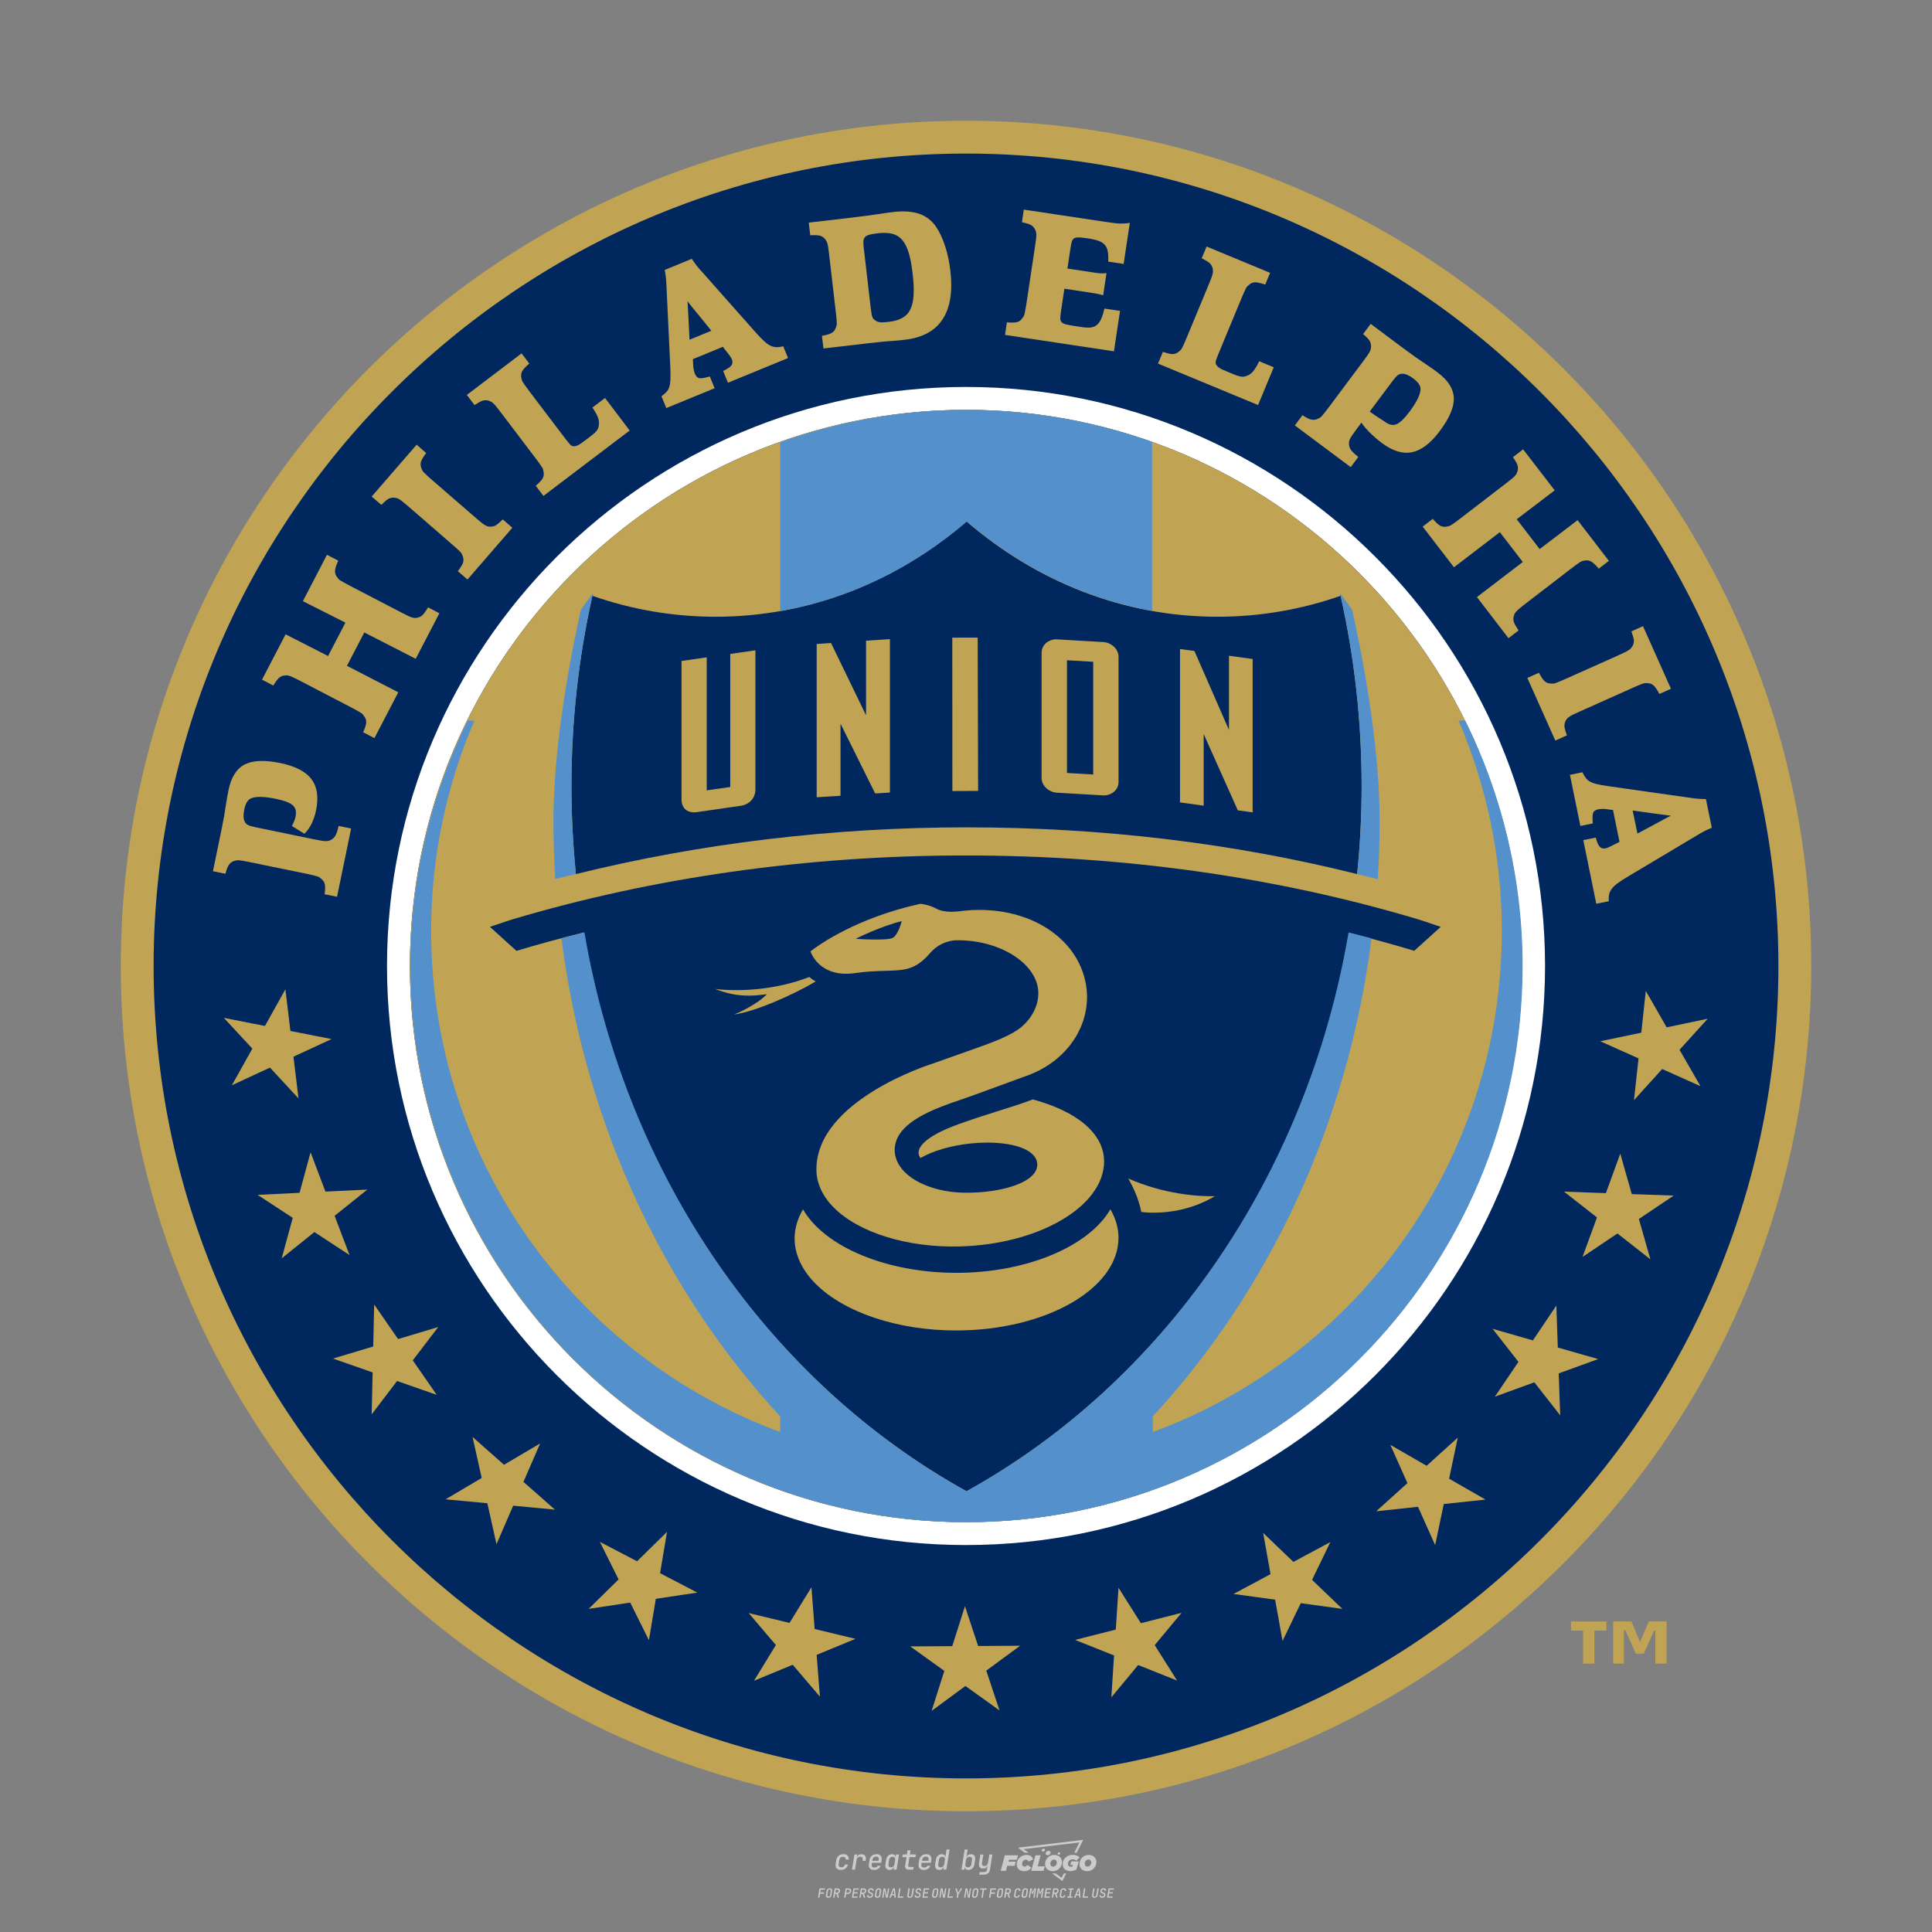 <?xml version="1.0" encoding="UTF-8"?>
<svg id="_图层_1" data-name="图层_1" xmlns="http://www.w3.org/2000/svg" version="1.1" viewBox="0 0 800 800">
  <rect x="0" y="0" width="800" height="800" fill="#808080" stroke="none"/>
  <!-- Created by @FCLOGO 2024-12-5 GMT+8 15:27:32 . https://fclogo.top/ -->
<!-- FOR PERSONAL USE ONLY NOT FOR COMMERCIAL USE -->
  <defs>
    <style>
      .st0 {
        fill: #00285e;
      }

      .st1 {
        fill: #ccc;
      }

      .st2 {
        fill: #fff;
      }

      .st3 {
        fill: #c0a353;
      }

      .st4 {
        fill: #5490cc;
      }
    </style>
  </defs>
  <path class="st1" d="M348.22,774.3c-.79,0-1.38-.22-1.77-.65-.39-.44-.53-1.03-.41-1.79l.25-1.65c.12-.75.45-1.35.98-1.78.53-.44,1.19-.65,1.98-.65s1.33.2,1.72.6c.39.4.55.94.47,1.62h-1.24c.03-.36-.06-.64-.26-.84-.2-.2-.5-.3-.89-.3-.42,0-.76.12-1.03.35-.27.23-.43.56-.5.99l-.26,1.66c-.07.44,0,.77.19,1,.19.23.5.35.92.35.39,0,.72-.1.98-.3.26-.2.44-.48.52-.85h1.24c-.14.69-.47,1.23-.99,1.63-.52.4-1.16.6-1.92.6ZM352.8,774.19l1-6.29h1.19l-.19,1.19c.34-.87.97-1.3,1.91-1.3.67,0,1.17.21,1.49.62.32.42.43.99.31,1.71l-.07.42h-1.27l.06-.32c.07-.45.01-.8-.17-1.04-.18-.24-.48-.36-.88-.36s-.74.12-1.01.37c-.27.24-.43.59-.5,1.03l-.63,3.97h-1.24ZM361.91,774.3c-.77,0-1.35-.22-1.73-.67s-.52-1.04-.4-1.77l.25-1.65c.08-.49.26-.92.52-1.28s.6-.65,1.01-.85c.41-.2.87-.3,1.38-.3.77,0,1.35.22,1.73.67.39.45.52,1.04.39,1.77l-.17,1.12h-3.85l-.09.53c-.15.95.22,1.43,1.11,1.43.72,0,1.17-.25,1.37-.74h1.22c-.17.53-.5.96-1.01,1.28-.5.32-1.09.47-1.76.47ZM361.23,770.22l-.05.29h2.65s.05-.3.05-.3c.07-.47.01-.82-.17-1.07-.18-.25-.49-.37-.92-.37s-.8.13-1.06.38c-.26.25-.43.61-.51,1.08ZM368.33,774.3c-.63,0-1.1-.21-1.41-.64s-.4-1-.27-1.73l.27-1.77c.11-.73.39-1.31.84-1.74.44-.43.98-.64,1.61-.64.47,0,.83.12,1.09.35.26.24.39.56.38.96h.02l.17-1.2h1.24l-1,6.29h-1.22l.19-1.2h-.02c-.12.41-.35.73-.69.97s-.74.35-1.21.35ZM368.93,773.23c.39,0,.72-.12.98-.36.26-.24.43-.57.5-1.01l.25-1.65c.07-.43,0-.76-.18-1-.19-.24-.47-.36-.86-.36s-.72.12-.98.35c-.26.24-.42.57-.49,1.01l-.25,1.65c-.07.44-.01.78.17,1.01.18.23.47.35.88.35ZM376.35,774.19c-.57,0-.99-.16-1.26-.47-.27-.31-.36-.75-.27-1.32l.54-3.39h-1.74l.17-1.12h1.74l.27-1.72h1.24l-.27,1.72h2.47l-.18,1.12h-2.46l-.54,3.39c-.08.44.1.66.53.66h1.72l-.17,1.12h-1.77ZM382.5,774.3c-.77,0-1.35-.22-1.73-.67s-.52-1.04-.4-1.77l.25-1.65c.08-.49.26-.92.52-1.28s.6-.65,1.01-.85c.41-.2.87-.3,1.38-.3.77,0,1.35.22,1.73.67.39.45.52,1.04.39,1.77l-.17,1.12h-3.85l-.09.53c-.15.95.22,1.43,1.11,1.43.72,0,1.17-.25,1.37-.74h1.22c-.17.53-.5.96-1.01,1.28-.5.32-1.09.47-1.76.47ZM381.83,770.22l-.05.29h2.65s.05-.3.05-.3c.07-.47.01-.82-.17-1.07-.18-.25-.49-.37-.92-.37s-.8.13-1.06.38c-.26.25-.43.61-.51,1.08ZM388.92,774.3c-.63,0-1.1-.21-1.4-.64-.3-.42-.39-1-.28-1.73l.27-1.77c.11-.73.39-1.31.84-1.74.44-.43.98-.64,1.61-.64.47,0,.83.12,1.09.35.26.24.39.56.38.96h.02l.21-1.47.3-1.8h1.24l-1.33,8.35h-1.22l.19-1.2h-.02c-.12.41-.35.73-.69.97s-.74.35-1.21.35ZM389.53,773.23c.39,0,.72-.12.98-.36.26-.24.43-.57.5-1.01l.25-1.65c.08-.43.02-.76-.17-1-.19-.24-.48-.36-.87-.36s-.72.12-.98.35c-.26.24-.42.57-.49,1.01l-.25,1.65c-.08.44-.02.78.16,1.01s.48.35.88.35ZM401.02,774.3c-.47,0-.84-.12-1.1-.35-.26-.23-.39-.56-.38-.97h-.01l-.19,1.2h-1.22l1.33-8.35h1.24l-.29,1.8-.27,1.47h.05c.12-.41.35-.73.69-.97.34-.23.74-.35,1.21-.35.63,0,1.1.21,1.4.64.3.43.39,1.01.28,1.74l-.27,1.77c-.11.73-.39,1.31-.84,1.73-.45.42-.98.64-1.61.64ZM400.77,773.23c.4,0,.72-.12.98-.35.26-.23.42-.57.5-1.01l.25-1.65c.07-.43.01-.77-.17-1.01-.18-.24-.47-.35-.87-.35s-.72.12-.98.36-.43.57-.5,1l-.25,1.65c-.07.44-.01.77.17,1.01.18.24.47.36.87.36ZM405.47,776.25l.17-1.06h1.93c.64,0,1.01-.3,1.1-.9l.1-.67.21-1.19h-.03c-.12.42-.35.74-.68.97-.33.23-.73.34-1.2.34-.63,0-1.09-.2-1.4-.6s-.41-.94-.3-1.63l.58-3.6h1.24l-.56,3.48c-.06.41,0,.73.18.96s.47.34.85.34.72-.12.98-.37c.27-.24.43-.58.49-1.02l.54-3.4h1.24l-1.01,6.41c-.1.6-.37,1.08-.81,1.42-.44.35-1,.52-1.67.52h-1.95ZM417.79,770.09h3.22l.54-1.85h-5.47l-1.71,6.44h2.15l.59-2.1h3.03l.44-1.71h-3.03l.24-.78ZM424.23,772.92c-.59,0-1.02-.39-1.02-1.12,0-.88.63-1.76,1.61-1.76.49,0,.88.24,1.02.78l1.95-.83c-.29-1.17-1.27-1.9-2.64-1.9-2.78,0-4.15,2.15-4.15,3.9s1.27,2.83,3.07,2.83c1.37,0,2.34-.59,2.98-1.42l-1.51-1.17c-.39.44-.83.68-1.32.68ZM430.91,768.23h-2.15l-1.76,6.44h5.12l.49-1.85h-2.93l1.22-4.59ZM439.75,771.01c0-1.66-1.32-2.93-3.22-2.93-2.2,0-3.81,1.81-3.81,3.81,0,1.66,1.32,2.93,3.22,2.93,2.2,0,3.81-1.81,3.81-3.81ZM434.92,771.7c0-.83.59-1.71,1.51-1.71.78,0,1.17.54,1.17,1.22,0,.83-.59,1.71-1.51,1.71-.78,0-1.17-.54-1.17-1.22ZM443.21,772.23h1.07l-.2.68c-.15.05-.34.1-.59.1-.68,0-1.27-.39-1.27-1.22,0-1.02.73-1.9,1.95-1.9.59,0,1.12.24,1.51.59l1.37-1.37c-.44-.54-1.51-1.07-2.73-1.07-2.59,0-4.29,1.76-4.29,3.86s1.61,2.88,3.22,2.88c.93,0,1.85-.29,2.49-.68l.93-3.32h-3.12l-.34,1.46ZM450.78,768.08c-2.2,0-3.81,1.81-3.81,3.81,0,1.66,1.32,2.93,3.22,2.93,2.2,0,3.81-1.81,3.81-3.81,0-1.66-1.32-2.93-3.22-2.93ZM450.34,772.92c-.78,0-1.17-.54-1.17-1.22,0-.83.59-1.71,1.51-1.71.78,0,1.17.54,1.17,1.22,0,.83-.59,1.71-1.51,1.71ZM437.94,767.5c-.05.29.1.49.44.49s.54-.2.63-.49c.05-.24-.1-.49-.44-.49s-.59.24-.63.49ZM432.13,765.5c-.44,0-.73.24-.78.59s.1.59.54.59.73-.24.78-.59c.1-.34-.1-.59-.54-.59ZM433.01,767.3c-.1.54.15.88.83.88.63,0,1.07-.39,1.17-.88s-.15-.88-.83-.88c-.68,0-1.07.39-1.17.88ZM439.6,777.55l-2.44-1.81h-1.51l4.25,3.17,1.61-3.17h-.98l-.93,1.81ZM425.84,767.16l-2-1.46,23.13-2.78-2.15,4.25h1.02l2.68-5.32-26.99,3.22,2.78,2.1h1.51ZM338.72,785.79l.61-3.83h2.32l-.08.52h-1.76l-.18,1.14h1.63l-.08.52h-1.62l-.26,1.64h-.57ZM342.97,785.84c-.36,0-.62-.1-.8-.3-.17-.2-.23-.47-.18-.82l.27-1.7c.06-.34.2-.61.44-.82.24-.2.54-.3.89-.3s.62.1.8.3c.17.2.24.47.18.81l-.27,1.71c-.06.34-.2.62-.44.82-.24.2-.54.3-.9.3ZM343.05,785.33c.19,0,.35-.05.47-.16.12-.11.19-.26.23-.46l.27-1.7c.03-.2,0-.35-.08-.46-.08-.11-.22-.16-.41-.16s-.35.05-.46.16c-.12.1-.19.26-.22.46l-.27,1.7c-.03.2,0,.35.08.46s.22.16.41.16ZM345,785.79l.61-3.83h1.2c.24,0,.44.05.6.14.16.09.28.22.36.39s.09.37.05.59c-.04.26-.14.48-.3.67-.16.19-.37.32-.6.39l.54,1.64h-.62l-.48-1.57h-.54l-.25,1.57h-.57ZM345.89,783.71h.64c.19,0,.35-.06.48-.17.13-.11.21-.26.24-.45.03-.19,0-.35-.09-.46-.09-.11-.24-.17-.43-.17h-.64l-.2,1.25ZM349.54,785.79l.61-3.83h1.25c.37,0,.65.1.84.31.19.21.26.49.2.84-.04.23-.12.44-.25.61s-.29.31-.49.4c-.2.09-.42.14-.66.14h-.69l-.24,1.52h-.57ZM350.43,783.75h.69c.19,0,.36-.06.49-.18.14-.12.22-.27.25-.47s0-.35-.1-.47-.25-.18-.44-.18h-.69l-.21,1.29ZM352.75,785.79l.61-3.83h2.25l-.08.5h-1.7l-.17,1.09h1.51l-.08.5h-1.51l-.19,1.24h1.69l-.08.5h-2.25ZM355.84,785.79l.61-3.83h1.2c.24,0,.44.05.6.14.16.09.28.22.36.39s.09.37.05.59c-.04.26-.14.48-.3.67-.16.19-.37.32-.6.39l.54,1.64h-.62l-.48-1.57h-.54l-.25,1.57h-.57ZM356.74,783.71h.64c.19,0,.35-.06.48-.17.13-.11.21-.26.24-.45.03-.19,0-.35-.09-.46-.09-.11-.24-.17-.43-.17h-.64l-.2,1.25ZM360.13,785.84c-.39,0-.67-.1-.87-.29-.19-.19-.26-.45-.22-.78h.57c-.03.17.01.31.12.41.11.1.27.15.48.15.2,0,.37-.05.5-.15.13-.1.21-.23.24-.4.02-.15,0-.28-.06-.39-.06-.11-.16-.18-.29-.22l-.46-.14c-.27-.08-.46-.22-.59-.41-.13-.19-.17-.42-.13-.68.04-.21.11-.39.23-.55s.27-.28.46-.37.4-.13.64-.13c.35,0,.62.1.8.29.18.19.25.44.2.76h-.57c.03-.17,0-.3-.09-.4-.09-.1-.23-.14-.42-.14s-.34.04-.46.13c-.12.09-.19.21-.21.38-.02.15,0,.28.05.39s.16.18.29.22l.47.15c.26.08.46.22.58.41.12.19.17.42.12.69-.04.22-.12.41-.24.57-.13.16-.29.29-.49.38-.2.09-.42.13-.66.13ZM363.27,785.84c-.36,0-.62-.1-.8-.3-.17-.2-.23-.47-.18-.82l.27-1.7c.06-.34.2-.61.44-.82.24-.2.54-.3.89-.3s.62.1.8.3c.17.2.24.47.18.81l-.27,1.71c-.06.34-.2.62-.44.82-.24.2-.54.3-.9.3ZM363.34,785.33c.19,0,.35-.05.47-.16.12-.11.19-.26.23-.46l.27-1.7c.03-.2,0-.35-.08-.46-.08-.11-.22-.16-.41-.16s-.35.05-.46.16c-.12.1-.19.26-.22.46l-.27,1.7c-.03.2,0,.35.08.46s.22.16.41.16ZM365.28,785.79l.61-3.83h.71l.62,3.19c0-.1.02-.22.03-.36.01-.14.03-.29.04-.44.02-.15.04-.29.06-.41l.31-1.98h.52l-.61,3.83h-.71l-.61-3.19c0,.09-.02.21-.03.34s-.03.28-.04.42c-.02.15-.04.28-.06.41l-.31,2.01h-.53ZM368.23,785.79l1.59-3.83h.75l.37,3.83h-.56l-.07-.97h-1.09l-.39.97h-.59ZM369.39,784.34h.87l-.09-1.1c-.02-.2-.03-.37-.04-.51,0-.14-.01-.24-.01-.3-.02.06-.05.16-.1.3s-.11.31-.19.5l-.44,1.11ZM371.72,785.79l.61-3.83h.57l-.52,3.31h1.67l-.08.52h-2.25ZM376.68,785.84c-.37,0-.63-.1-.8-.3-.17-.2-.22-.47-.17-.82l.44-2.76h.57l-.44,2.76c-.03.2,0,.35.07.46.08.11.21.17.41.17s.35-.06.46-.17c.12-.11.19-.27.22-.46l.44-2.76h.57l-.44,2.76c-.06.35-.2.62-.43.82-.23.2-.53.3-.9.3ZM379.84,785.84c-.39,0-.67-.1-.87-.29-.19-.19-.26-.45-.22-.78h.57c-.03.17.01.31.12.41.11.1.27.15.48.15.2,0,.37-.05.5-.15.13-.1.21-.23.24-.4.02-.15,0-.28-.06-.39-.06-.11-.16-.18-.29-.22l-.46-.14c-.27-.08-.46-.22-.59-.41-.13-.19-.17-.42-.13-.68.04-.21.11-.39.23-.55s.27-.28.46-.37.4-.13.64-.13c.35,0,.62.1.8.29.18.19.25.44.2.76h-.57c.03-.17,0-.3-.09-.4-.09-.1-.23-.14-.42-.14s-.34.04-.46.13c-.12.09-.19.21-.21.38-.02.15,0,.28.05.39s.16.18.29.22l.47.15c.26.08.46.22.58.41.12.19.17.42.12.69-.04.22-.12.41-.24.57-.13.16-.29.29-.49.38-.2.09-.42.13-.66.13ZM381.91,785.79l.61-3.83h2.25l-.08.5h-1.7l-.17,1.09h1.51l-.08.5h-1.51l-.19,1.24h1.69l-.08.5h-2.25ZM386.94,785.84c-.36,0-.62-.1-.8-.3-.17-.2-.23-.47-.18-.82l.27-1.7c.06-.34.2-.61.44-.82.24-.2.54-.3.89-.3s.62.1.8.3c.17.2.24.47.18.81l-.27,1.71c-.06.34-.2.62-.44.82-.24.2-.54.3-.9.3ZM387.02,785.33c.19,0,.35-.05.47-.16.12-.11.19-.26.23-.46l.27-1.7c.03-.2,0-.35-.08-.46-.08-.11-.22-.16-.41-.16s-.35.05-.46.16c-.12.1-.19.26-.22.46l-.27,1.7c-.03.2,0,.35.08.46s.22.16.41.16ZM388.95,785.79l.61-3.83h.71l.62,3.19c0-.1.02-.22.03-.36.01-.14.03-.29.04-.44.02-.15.04-.29.06-.41l.31-1.98h.52l-.61,3.83h-.71l-.61-3.19c0,.09-.02.21-.03.34s-.03.28-.04.42c-.02.15-.04.28-.06.41l-.31,2.01h-.53ZM392.25,785.79l.61-3.83h.57l-.52,3.31h1.67l-.08.52h-2.25ZM396.12,785.79l.22-1.41-.75-2.42h.58l.45,1.45c.03.09.05.18.07.27.02.08.03.15.03.19.02-.04.05-.1.09-.19.04-.08.09-.17.14-.27l.9-1.45h.6l-1.53,2.42-.22,1.41h-.57ZM399.22,785.79l.61-3.83h.71l.62,3.19c0-.1.02-.22.03-.36.01-.14.03-.29.04-.44.02-.15.04-.29.06-.41l.31-1.98h.52l-.61,3.83h-.71l-.61-3.19c0,.09-.02.21-.03.34s-.03.28-.04.42c-.02.15-.04.28-.06.41l-.31,2.01h-.53ZM403.51,785.84c-.36,0-.62-.1-.8-.3-.18-.2-.23-.47-.18-.82l.27-1.7c.06-.34.2-.61.44-.82.24-.2.54-.3.89-.3s.62.1.8.3c.17.2.24.47.18.81l-.27,1.71c-.06.34-.2.62-.44.82-.24.2-.54.3-.89.3ZM403.58,785.33c.19,0,.35-.05.47-.16.12-.11.19-.26.23-.46l.27-1.7c.03-.2,0-.35-.08-.46-.08-.11-.22-.16-.41-.16s-.35.05-.46.16c-.12.1-.19.26-.22.46l-.27,1.7c-.03.2,0,.35.08.46.08.11.22.16.41.16ZM406.38,785.79l.52-3.31h-1.02l.08-.52h2.62l-.08.52h-1.03l-.52,3.31h-.57ZM409.52,785.79l.61-3.83h2.32l-.08.52h-1.76l-.18,1.14h1.63l-.08.52h-1.62l-.26,1.64h-.57ZM413.77,785.84c-.36,0-.62-.1-.8-.3-.18-.2-.23-.47-.18-.82l.27-1.7c.06-.34.2-.61.44-.82.24-.2.54-.3.89-.3s.62.1.8.3c.17.2.24.47.18.81l-.27,1.71c-.06.34-.2.62-.44.82-.24.2-.54.3-.89.3ZM413.85,785.33c.19,0,.35-.05.47-.16.12-.11.19-.26.23-.46l.27-1.7c.03-.2,0-.35-.08-.46-.08-.11-.22-.16-.41-.16s-.35.05-.46.16c-.12.1-.19.26-.22.46l-.27,1.7c-.03.2,0,.35.08.46.08.11.22.16.41.16ZM415.8,785.79l.61-3.83h1.2c.24,0,.44.05.6.14.16.09.28.22.36.39s.09.37.05.59c-.04.26-.14.48-.3.67-.16.19-.37.32-.6.39l.54,1.64h-.62l-.48-1.57h-.54l-.25,1.57h-.57ZM416.69,783.71h.64c.19,0,.35-.06.48-.17.13-.11.21-.26.24-.45.03-.19,0-.35-.09-.46-.09-.11-.24-.17-.43-.17h-.64l-.2,1.25ZM420.91,785.84c-.36,0-.63-.1-.81-.3-.18-.2-.24-.47-.19-.82l.27-1.7c.06-.35.21-.62.45-.82s.55-.3.91-.3.63.1.81.3c.18.2.24.47.19.82h-.57c.03-.2,0-.35-.09-.46-.09-.11-.23-.16-.42-.16s-.35.05-.47.16c-.12.1-.2.26-.23.45l-.27,1.71c-.03.2,0,.35.09.46.09.11.23.16.42.16s.35-.05.47-.16.2-.26.23-.46h.57c-.03.23-.11.43-.24.59s-.28.3-.47.39c-.19.09-.4.14-.64.14ZM424.03,785.84c-.36,0-.62-.1-.8-.3-.18-.2-.23-.47-.18-.82l.27-1.7c.06-.34.2-.61.44-.82.24-.2.54-.3.89-.3s.62.1.8.3c.17.2.24.47.18.81l-.27,1.71c-.06.34-.2.62-.44.82-.24.2-.54.3-.89.3ZM424.11,785.33c.19,0,.35-.05.47-.16.12-.11.19-.26.23-.46l.27-1.7c.03-.2,0-.35-.08-.46-.08-.11-.22-.16-.41-.16s-.35.05-.46.16c-.12.1-.19.26-.22.46l-.27,1.7c-.03.2,0,.35.08.46.08.11.22.16.41.16ZM425.97,785.79l.61-3.83h.69l.18,1.23c.02.12.04.23.05.33.01.1.02.18.03.24.02-.06.05-.14.09-.24.04-.11.09-.22.15-.34l.57-1.22h.71l-.61,3.83h-.54l.2-1.29c.02-.17.06-.35.1-.55.04-.2.09-.4.14-.61s.1-.4.14-.59c.05-.19.09-.35.13-.49l-.86,1.86h-.55l-.28-1.86c0,.14-.01.29-.02.47s-.02.37-.04.57c-.02.2-.04.41-.06.61-.02.2-.05.4-.08.57l-.2,1.29h-.54ZM429.11,785.79l.61-3.83h.69l.18,1.23c.02.12.04.23.05.33.01.1.02.18.03.24.02-.06.05-.14.09-.24.04-.11.09-.22.15-.34l.57-1.22h.71l-.61,3.83h-.54l.2-1.29c.02-.17.06-.35.1-.55.04-.2.09-.4.14-.61s.1-.4.14-.59c.05-.19.09-.35.13-.49l-.86,1.86h-.55l-.28-1.86c0,.14-.01.29-.02.47s-.02.37-.04.57c-.02.2-.04.41-.06.61-.02.2-.05.4-.08.57l-.2,1.29h-.54ZM432.41,785.79l.61-3.83h2.25l-.08.5h-1.7l-.17,1.09h1.51l-.08.5h-1.51l-.19,1.24h1.69l-.08.5h-2.25ZM435.51,785.79l.61-3.83h1.2c.24,0,.44.05.6.14.16.09.28.22.36.39s.09.37.05.59c-.04.26-.14.48-.3.67-.16.19-.37.32-.6.39l.54,1.64h-.62l-.48-1.57h-.54l-.25,1.57h-.57ZM436.4,783.71h.64c.19,0,.35-.06.48-.17.13-.11.21-.26.24-.45.03-.19,0-.35-.09-.46-.09-.11-.24-.17-.43-.17h-.64l-.2,1.25ZM439.8,785.84c-.36,0-.63-.1-.81-.3-.18-.2-.24-.47-.19-.82l.27-1.7c.06-.35.21-.62.45-.82s.55-.3.91-.3.63.1.81.3c.18.2.24.47.19.82h-.57c.03-.2,0-.35-.09-.46-.09-.11-.23-.16-.42-.16s-.35.05-.47.16c-.12.1-.2.26-.23.45l-.27,1.71c-.03.2,0,.35.09.46.09.11.23.16.42.16s.35-.05.47-.16.2-.26.23-.46h.57c-.03.23-.11.43-.24.59s-.28.3-.47.39c-.19.09-.4.14-.64.14ZM441.88,785.79l.08-.5h.78l.45-2.82h-.78l.08-.5h2.13l-.08.5h-.78l-.45,2.82h.78l-.08.5h-2.13ZM444.74,785.79l1.59-3.83h.75l.37,3.83h-.56l-.07-.97h-1.09l-.39.97h-.59ZM445.9,784.34h.87l-.09-1.1c-.02-.2-.03-.37-.04-.51,0-.14-.01-.24-.01-.3-.02.06-.05.16-.1.3s-.11.31-.19.5l-.44,1.11ZM448.24,785.79l.61-3.83h.57l-.52,3.31h1.67l-.08.52h-2.25ZM453.19,785.84c-.37,0-.63-.1-.8-.3-.17-.2-.22-.47-.17-.82l.44-2.76h.57l-.44,2.76c-.03.2,0,.35.07.46.08.11.21.17.41.17s.35-.06.46-.17c.12-.11.19-.27.22-.46l.44-2.76h.57l-.44,2.76c-.06.35-.2.62-.43.82-.23.2-.53.3-.9.3ZM456.36,785.84c-.39,0-.67-.1-.87-.29-.19-.19-.26-.45-.22-.78h.57c-.03.17.01.31.12.41.11.1.27.15.48.15.2,0,.37-.05.5-.15s.21-.23.24-.4c.02-.15,0-.28-.06-.39s-.16-.18-.29-.22l-.46-.14c-.27-.08-.46-.22-.59-.41-.13-.19-.17-.42-.13-.68.04-.21.11-.39.23-.55s.27-.28.46-.37c.19-.09.4-.13.64-.13.35,0,.62.1.8.29.18.19.25.44.2.76h-.57c.03-.17,0-.3-.09-.4-.09-.1-.23-.14-.42-.14s-.34.04-.46.13c-.12.09-.19.21-.21.38-.02.15,0,.28.05.39s.16.18.29.22l.47.15c.26.08.46.22.58.41.12.19.17.42.12.69-.04.22-.12.41-.24.57-.13.16-.29.29-.49.38-.2.09-.42.13-.66.13ZM458.42,785.79l.61-3.83h2.25l-.08.5h-1.7l-.17,1.09h1.51l-.08.5h-1.51l-.19,1.24h1.69l-.08.5h-2.25Z"/>
  <g>
    <path class="st3" d="M400.01,50c-192.98,0-350,157.01-350,350s157.01,350,350,350,349.99-157,349.99-350S592.99,50,400.01,50"/>
    <path class="st0" d="M400.01,63.59c-185.49,0-336.4,150.91-336.4,336.41s150.91,336.4,336.4,336.4,336.39-150.91,336.39-336.4S585.5,63.59,400.01,63.59"/>
    <path class="st2" d="M400.01,639.77c-132.21,0-239.76-107.56-239.76-239.77s107.55-239.77,239.76-239.77,239.76,107.56,239.76,239.77-107.56,239.77-239.76,239.77M400.01,169.71c-126.98,0-230.28,103.31-230.28,230.29s103.3,230.29,230.28,230.29,230.27-103.31,230.27-230.29-103.3-230.29-230.27-230.29Z"/>
    <path class="st3" d="M400.01,169.71c-126.98,0-230.28,103.31-230.28,230.29s103.3,230.29,230.28,230.29,230.27-103.31,230.27-230.29-103.3-230.29-230.27-230.29"/>
    <path class="st0" d="M596.56,383.79c-4.76-1.67-9.42-3.14-9.42-3.14-58.52-17.48-121.51-26.42-187.42-26.42s-129.7,9.21-187.6,26.48c0,0-4.26,1.36-9.25,3.07l10.98,9.95c9.15-2.76,18.49-5.29,27.96-7.64,17.31,101.53,77.16,186.46,158.41,231.4,81.19-44.91,141.02-129.75,158.39-231.18,9.14,2.28,18.16,4.72,26.99,7.39l10.98-9.92"/>
    <path class="st0" d="M400.08,342.59c56.41,0,110.68,6.55,161.89,19.35,1.21-11.99,1.85-24.17,1.85-36.52,0-27.15-3.06-53.5-8.71-78.7-16.1,5.62-33.23,8.66-51,8.66-39.19,0-75.24-14.76-103.9-39.47-28.66,24.71-64.69,39.47-103.91,39.47-17.76,0-34.88-3.04-51-8.66-5.64,25.2-8.68,51.55-8.68,78.7,0,12.35.64,24.53,1.85,36.52,50.99-12.65,106.13-19.35,161.61-19.35"/>
    <path class="st4" d="M238.47,361.93c-1.22-11.99-1.85-24.17-1.85-36.51,0-27.15,3.04-53.5,8.68-78.7.19.06.38.12.57.18l-.57-.97-4.76,6.51c-5.83,26.4-11.37,59.18-11.37,87.74,0,8.01.26,15.96.75,23.83,2.82-.75,5.7-1.39,8.55-2.09"/>
    <path class="st4" d="M555.11,246.74s.02,0,.03-.01c5.64,25.2,8.68,51.55,8.68,78.7,0,12.34-.63,24.52-1.84,36.51,2.84.7,5.73,1.35,8.54,2.09.49-7.87.75-15.82.75-23.83,0-28.56-5.54-61.35-11.37-87.74l-4.76-6.51-.56.95c.18-.06.35-.11.52-.17,0,0,0,0,0,.01"/>
    <path class="st4" d="M400.2,169.71c-27.06,0-53.01,4.8-77.15,13.42v69.92c28.88-5.04,55.29-18.13,77.34-37.14,21.89,18.86,48.07,31.9,76.67,37.02v-69.98c-24.05-8.54-49.92-13.24-76.86-13.24"/>
    <path class="st4" d="M400.2,630.29c126.97,0,230.28-103.31,230.28-230.29,0-36.48-8.6-70.95-23.77-101.62h-2.74c11.5,26.75,17.9,56.19,17.9,87.16,0,95.19-60.16,176.31-144.53,207.44v-6.49c47.91-51.83,80.77-120.75,90.57-197.92l-9.5-2.47c-17.3,101.53-76.96,186.46-158.2,231.4-81.25-44.94-140.9-129.88-158.21-231.4l-9.51,2.47c9.8,77.18,42.66,146.09,90.56,197.92v6.49c-84.37-31.14-144.53-112.26-144.53-207.44,0-30.97,6.41-60.41,17.9-87.16h-2.73c-15.18,30.67-23.77,65.15-23.77,101.62,0,126.98,103.3,230.29,230.28,230.29"/>
    <path class="st3" d="M120.86,342.03c.79-1.49,1.29-2.76,1.51-3.8.44-2.11.07-3.69-1.12-4.76-1.17-1.08-3.5-1.96-6.99-2.68-4.67-.96-8.03-1.07-10.06-.31-1.49.5-2.51,2.05-3.04,4.68-.47,2.25-.42,3.93.16,5,.3.66.75,1.13,1.36,1.45.61.31,1.64.63,3.08.92l24.26,5c1.18.23,2.14.43,2.85.54.72.13,1.33.2,1.8.21.5.01.89,0,1.23-.07.32-.06.69-.18,1.04-.38.84-.41,1.48-1.02,1.93-1.81.47-.77.92-2.13,1.35-4.02l5.17,1.07-5.83,28.27-5.16-1.06c.26-1.83.31-3.19.09-4.13-.21-.92-.74-1.7-1.57-2.36-.28-.22-.53-.4-.77-.57-.23-.15-.56-.28-1-.4-.44-.12-.96-.26-1.6-.42-.62-.15-1.47-.34-2.49-.56l-23.66-4.86c-1.13-.23-2.05-.41-2.82-.54-.74-.14-1.35-.19-1.83-.22-.48-.01-.89.03-1.23.11-.33.09-.69.2-1.03.34-.85.42-1.46.98-1.86,1.68-.43.68-.85,1.85-1.28,3.46l-5.18-1.06,3.49-16.88c.44-2.17.81-4.09,1.11-5.79.29-1.72.59-3.51.86-5.37.16-1.09.34-2.13.52-3.11.17-.98.33-1.81.48-2.48,1.09-5.28,3.29-8.8,6.67-10.55,3.34-1.74,8.29-1.95,14.8-.6,6.21,1.28,10.52,3.51,12.87,6.68,2.4,3.16,3.02,7.47,1.89,12.91-.85,4.11-2.44,7.34-4.81,9.69l-5.19-3.23"/>
    <path class="st3" d="M177.26,251.5c-.92,1.53-1.68,2.59-2.28,3.16-.58.58-1.34.96-2.25,1.13-.4.09-.77.12-1.12.09-.34-.03-.74-.12-1.19-.27-.45-.14-1-.38-1.68-.7-.67-.31-1.53-.75-2.6-1.31l-21.42-11.14c-.92-.49-1.68-.89-2.24-1.22-.57-.32-1.04-.6-1.44-.82-.38-.23-.67-.45-.86-.66-.17-.22-.37-.47-.58-.76-.66-.86-.95-1.79-.87-2.75.08-.96.55-2.32,1.34-4.1l-4.68-2.42-9.98,19.2,17.62,8.89-7.19,13.82-17.58-8.98-9.76,18.77,4.67,2.45c.86-1.46,1.61-2.46,2.21-3.04.59-.58,1.36-.96,2.25-1.12.38-.05.75-.06,1.09-.06s.76.08,1.21.23c.46.14,1.03.39,1.72.72.67.32,1.54.74,2.57,1.28l21.42,11.15c.94.48,1.68.89,2.24,1.21.57.33,1.05.6,1.43.84.39.22.66.45.85.67.2.21.38.46.58.75.67.87.98,1.78.9,2.71-.08.94-.51,2.28-1.28,3.99l4.68,2.43,9.88-18.97-21.25-10.97,7.18-13.81,21.29,10.9,9.8-18.85-4.67-2.43"/>
    <path class="st3" d="M169.1,209.7c-.88-.75-1.63-1.36-2.21-1.84-.59-.47-1.08-.84-1.51-1.1-.38-.23-.78-.41-1.11-.5-.35-.09-.69-.14-1.08-.2-.93-.04-1.76.14-2.46.56-.72.44-1.66,1.24-2.83,2.43l-4-3.44,18.62-21.47,3.97,3.46c-1.16,1.49-1.88,2.68-2.16,3.58-.3.89-.21,1.85.22,2.86.13.32.26.6.39.86.14.27.36.54.7.85.3.32.7.69,1.18,1.14.48.45,1.11,1.02,1.91,1.71l18.25,15.81c.9.8,1.65,1.42,2.23,1.87.57.48,1.05.83,1.46,1.08.41.23.78.42,1.09.54.33.1.68.15,1.09.17.95.05,1.77-.15,2.48-.57.71-.42,1.67-1.24,2.86-2.43l3.96,3.46-18.58,21.44-3.99-3.45c1.15-1.49,1.87-2.68,2.17-3.57.27-.89.22-1.85-.24-2.86-.11-.33-.27-.61-.38-.86-.14-.26-.35-.54-.68-.85-.31-.31-.71-.69-1.18-1.14-.5-.45-1.13-1.01-1.91-1.69l-18.25-15.83"/>
    <path class="st3" d="M260.75,178.26l-35.73,27.09-3.18-4.2c1.44-1.24,2.39-2.25,2.86-3.06.48-.82.58-1.77.36-2.84-.06-.36-.14-.66-.22-.93-.04-.27-.22-.59-.48-.97-.25-.35-.56-.81-.93-1.35-.39-.55-.88-1.24-1.52-2.07l-14.59-19.23c-.7-.92-1.3-1.68-1.76-2.27-.49-.59-.89-1.04-1.26-1.38-.33-.33-.67-.58-.99-.73-.31-.16-.65-.29-1.01-.42-.9-.23-1.76-.22-2.54.05-.79.26-1.87.86-3.27,1.78l-3.18-4.2,22.66-17.21,3.2,4.21c-1.44,1.22-2.4,2.25-2.88,3.08-.5.83-.62,1.8-.39,2.87.06.34.12.66.21.93.06.26.23.59.47.96.26.37.56.83.94,1.36.38.54.88,1.22,1.5,2.06l14.99,19.75c.54.71.98,1.26,1.3,1.66.35.41.64.73.89.98.23.23.47.4.67.48.19.09.41.12.69.12.32,0,.61-.02.9-.09.28-.08.6-.21.94-.37.36-.18.8-.45,1.29-.78.5-.35,1.12-.81,1.86-1.37l.82-.61c.88-.68,1.59-1.24,2.15-1.68.55-.44.98-.86,1.32-1.24.34-.38.56-.75.75-1.1.16-.36.26-.76.32-1.2.22-1.09.14-2.19-.26-3.34-.41-1.14-1.2-2.55-2.33-4.25l5.21-3.95,10.22,13.49"/>
    <path class="st3" d="M286.41,107.14c.39.53.71.99,1,1.42.28.43.58.82.88,1.21.3.39.62.78.96,1.17.32.41.74.88,1.25,1.41l22.65,25.57c1.25,1.37,2.32,2.48,3.22,3.31.91.85,1.78,1.47,2.59,1.88.83.4,1.65.62,2.48.64.85.03,1.79-.09,2.88-.37l1.99,4.88-24.87,10.22-2.01-4.88c1.81-.85,2.96-1.63,3.45-2.34.51-.72.55-1.57.16-2.52-.26-.64-1.19-1.96-2.82-3.95l-.89-1.18-12.43,5.11.08,1.49c0,.96.08,1.83.22,2.59.14.76.33,1.41.54,1.94.46,1.12,1.09,1.74,1.92,1.87.81.11,2.22-.13,4.24-.73l2.02,4.88-20.02,8.21-2-4.87c.86-.65,1.57-1.26,2.1-1.84.53-.57.92-1.27,1.14-2.05.26-.78.39-1.74.46-2.86.05-1.12.05-2.58,0-4.38l-1.6-33.94c-.06-1.96-.18-3.5-.33-4.63-.14-1.13-.29-2-.43-2.62l11.2-4.61M290.24,131.6c-.2-.2-.38-.42-.53-.63-.15-.23-.32-.44-.52-.65l-1-1.19c-.42-.58-.82-1.06-1.2-1.47l-1.08-1.34c-.19-.27-.4-.51-.6-.78-.17-.26-.39-.52-.61-.76l.37,6.72.45,9.17,9.03-3.71-4.32-5.37Z"/>
    <path class="st3" d="M343.34,105.44c-.14-1.15-.26-2.1-.37-2.85-.12-.75-.24-1.35-.38-1.82-.13-.46-.3-.83-.49-1.12-.19-.29-.41-.59-.65-.87-.65-.67-1.4-1.08-2.19-1.25-.82-.17-2.06-.2-3.75-.12l-.62-5.23,15.16-1.76c3.13-.37,5.8-.7,8.01-.98,2.2-.28,4.02-.53,5.4-.74,1.25-.21,2.45-.38,3.62-.55,1.17-.15,2.05-.28,2.63-.35,4.32-.5,7.9-.27,10.78.68,2.85.96,5.19,2.71,7,5.25,1.48,2.15,2.74,4.81,3.8,7.99,1.05,3.18,1.8,6.65,2.24,10.39,1,8.61-.07,15.3-3.21,20.09-3.13,4.8-8.34,7.63-15.56,8.47-.57.08-1.26.15-2.03.23-.78.1-1.71.17-2.75.24-1.95.12-3.74.26-5.41.44-1.67.16-3.34.35-5,.55l-18.59,2.16-.63-5.23c1.87-.33,3.22-.71,4.03-1.19.81-.46,1.4-1.21,1.75-2.26.12-.33.23-.63.3-.9.07-.27.08-.63.07-1.08-.03-.44-.07-.99-.11-1.65-.05-.65-.14-1.51-.27-2.54l-2.79-23.99M360.58,127.74c.11.88.2,1.6.3,2.11.1.51.18.94.3,1.26.13.34.25.59.41.79.15.19.36.39.67.63.59.52,1.29.81,2.08.9.8.09,1.95.06,3.47-.12,2.34-.27,4.26-.81,5.74-1.63,1.5-.8,2.62-1.98,3.39-3.55.77-1.56,1.23-3.58,1.36-6.03.15-2.43,0-5.43-.43-8.97-.38-3.38-.91-6.2-1.59-8.44-.69-2.25-1.57-4.02-2.67-5.31-1.12-1.3-2.48-2.15-4.11-2.57-1.64-.41-3.61-.5-5.9-.23-1.46.16-2.61.36-3.45.57-.86.2-1.48.53-1.91.97-.42.44-.66,1.04-.72,1.75-.04.7,0,1.68.15,2.86l2.9,25.01Z"/>
    <path class="st3" d="M465.28,109.29l-6.39-.96c.1-1.63.03-3-.17-4.12-.2-1.12-.59-2.04-1.21-2.76-.62-.73-1.45-1.3-2.52-1.69-1.1-.4-2.49-.75-4.19-.99l-1.03-.16c-1.28-.19-2.35-.29-3.13-.3-.8-.03-1.42.11-1.84.35-.44.25-.76.69-.96,1.3-.19.6-.37,1.42-.52,2.46l-1.32,8.79,11.13,1.67c1.13.18,2.06.28,2.77.31.71.03,1.48,0,2.28-.09l-1.38,9.17c-.71-.2-1.42-.39-2.1-.54-.7-.15-1.8-.35-3.31-.57l-10.65-1.61-1.41,9.34c-.18,1.24-.28,2.2-.28,2.9s.19,1.23.55,1.63c.36.4.98.7,1.86.92.87.21,2.08.44,3.63.66l1.95.29c1.66.3,3.04.41,4.17.36,1.12-.08,2.05-.38,2.79-.94.74-.55,1.38-1.38,1.9-2.5.52-1.12.98-2.6,1.42-4.44l6.46.98-2.52,16.72-45.11-6.79.79-5.21c1.88.18,3.26.14,4.18-.08.92-.24,1.67-.81,2.29-1.73.21-.29.37-.55.52-.8.14-.24.25-.58.34-1.02.1-.43.2-.97.32-1.61.12-.64.27-1.49.44-2.52l3.58-23.88c.17-1.14.3-2.09.4-2.85.08-.75.12-1.37.11-1.85,0-.48-.06-.88-.18-1.22-.09-.35-.23-.68-.39-1.03-.46-.8-1.07-1.39-1.81-1.78-.75-.39-1.93-.74-3.58-1.1l.78-5.2,33.92,5.09c1.35.2,2.47.36,3.34.46.9.12,1.7.18,2.4.21.73.02,1.39,0,2.01-.03.62-.03,1.36-.12,2.23-.25l-2.57,17.03"/>
    <path class="st3" d="M520.94,167.72l-41.43-17.16,2.02-4.87c1.78.62,3.16.94,4.08.92.95,0,1.84-.38,2.65-1.11.26-.23.5-.45.7-.64.18-.22.39-.51.59-.92.19-.4.43-.9.71-1.5.28-.59.6-1.38,1.01-2.35l9.25-22.31c.45-1.06.79-1.95,1.07-2.67.25-.7.45-1.29.55-1.77.1-.46.14-.86.13-1.22-.03-.35-.07-.71-.15-1.07-.25-.9-.69-1.62-1.32-2.17-.61-.54-1.69-1.18-3.2-1.93l2.02-4.87,26.31,10.9-2.03,4.87c-1.77-.62-3.15-.94-4.11-.95-.98,0-1.87.37-2.67,1.11-.26.23-.49.44-.7.64-.2.2-.39.51-.58.91-.21.4-.43.89-.71,1.49-.28.61-.61,1.38-1.02,2.35l-9.48,22.89c-.35.83-.6,1.48-.79,1.98-.18.5-.31.91-.39,1.24-.08.35-.11.6-.08.82.03.2.1.42.24.66.16.28.35.53.54.73.2.2.48.4.81.63.33.23.76.47,1.32.72.54.26,1.27.56,2.13.92l.94.39c1.01.44,1.86.75,2.53,1.01.65.23,1.25.41,1.74.5.5.1.94.12,1.34.09.38-.05.77-.14,1.19-.32,1.06-.35,1.97-.99,2.76-1.92.77-.92,1.61-2.3,2.5-4.17l6.02,2.51-6.48,15.62"/>
    <path class="st3" d="M565.05,168.66c1.02,1.36,7.56,5.37,8.41,5.99,1.72,1.27,3.32,1.62,4.78,1.02,1.47-.61,3.27-2.34,5.41-5.2,2.86-3.82,4.36-6.81,4.54-8.97.19-1.57-.78-3.14-2.93-4.75-1.85-1.39-3.39-2.04-4.62-1.97-.72-.02-1.34.19-1.88.6-.53.41-1.25,1.21-2.12,2.38l-14.85,19.85c-.71.97-1.28,1.75-1.7,2.36-.41.59-.73,1.11-.96,1.54-.23.43-.37.79-.47,1.13-.08.33-.1.7-.09,1.11.03.94.29,1.78.81,2.53.54.76,1.55,1.73,3.07,2.93l-3.15,4.22-23.14-17.28,3.17-4.23c1.53,1.03,2.75,1.64,3.69,1.83.92.2,1.86.06,2.81-.41.31-.16.59-.3.84-.45.23-.14.5-.39.78-.73.28-.35.64-.78,1.05-1.28.42-.52.94-1.19,1.58-2.04l14.45-19.34c.69-.92,1.24-1.7,1.68-2.31.43-.63.76-1.15.98-1.58.22-.43.35-.81.43-1.16.04-.35.08-.72.12-1.1-.04-.93-.27-1.72-.71-2.39-.47-.66-1.33-1.55-2.61-2.63l3.15-4.22,13.8,10.31c1.77,1.31,3.36,2.47,4.78,3.47,1.41.99,2.9,2.01,4.48,3.05.91.62,1.78,1.22,2.6,1.79.81.59,1.48,1.07,2.03,1.48,4.33,3.22,6.57,6.74,6.73,10.52.16,3.79-1.76,8.34-5.75,13.68-3.8,5.09-7.64,8.02-11.52,8.83-3.88.8-8.05-.46-12.5-3.79-3.34-2.51-8.21-6.97-9.33-10.1l2.13-4.71"/>
    <path class="st3" d="M653.26,215.38l-15.72,11.98-9.49-12.35,15.71-11.97-13.07-16.98-4.19,3.22c.95,1.4,1.55,2.49,1.83,3.26.27.79.29,1.63.05,2.53-.12.37-.24.7-.4,1.03-.16.31-.39.64-.71.99-.33.35-.79.76-1.37,1.24-.58.49-1.35,1.08-2.26,1.79l-19.14,14.72c-.82.63-1.53,1.15-2.06,1.53-.53.38-.98.7-1.35.94-.37.25-.7.42-.96.5-.28.08-.58.15-.93.21-1.08.25-2.02.13-2.84-.33-.83-.47-1.85-1.42-3.08-2.85l-4.18,3.22,12.96,16.84,18.99-14.54,9.5,12.35-18.99,14.53,13.08,17.03,4.18-3.24c-1.01-1.47-1.64-2.6-1.94-3.39-.27-.78-.28-1.62-.04-2.54.08-.39.21-.74.39-1.03.15-.3.4-.62.73-.98.31-.34.77-.75,1.34-1.23.57-.46,1.32-1.06,2.27-1.81l19.15-14.72c.83-.64,1.51-1.15,2.04-1.52.54-.39.99-.7,1.36-.96.37-.24.68-.4.96-.49.27-.07.57-.14.92-.21,1.09-.24,2.05-.11,2.87.37.84.49,1.88,1.46,3.16,2.93l4.17-3.21-12.98-16.89"/>
    <path class="st3" d="M670.18,271.31c1.06-.47,1.92-.88,2.62-1.21.69-.34,1.22-.63,1.62-.9.41-.27.72-.54.93-.8.23-.28.44-.57.65-.88.43-.83.61-1.66.53-2.48-.09-.83-.43-2.03-1.01-3.6l4.81-2.16,11.58,25.93-4.8,2.15c-.88-1.67-1.66-2.83-2.33-3.47-.7-.66-1.58-.99-2.68-1.01-.36,0-.69-.01-.96,0-.28.02-.63.1-1.05.26-.42.15-.94.36-1.54.6-.62.25-1.4.58-2.36,1.02l-22.05,9.86c-1.09.49-1.98.9-2.64,1.22-.66.33-1.19.62-1.58.89-.4.26-.73.52-.94.76-.25.25-.46.56-.63.92-.45.83-.61,1.67-.52,2.49.07.82.41,2.03.99,3.6l-4.8,2.14-11.58-25.92,4.81-2.15c.86,1.68,1.64,2.85,2.33,3.48.69.64,1.58.98,2.69,1,.33.02.66.02.94,0,.29-.01.63-.09,1.05-.25.42-.16.94-.37,1.53-.61.61-.24,1.4-.58,2.36-1.01l22.04-9.85"/>
    <path class="st3" d="M708.81,342.72c-.57.27-1.11.52-1.56.73-.48.19-.94.4-1.36.63-.44.22-.88.47-1.34.72-.46.25-1,.58-1.62.96l-29.33,17.49c-1.58.95-2.86,1.8-3.86,2.55-1.01.74-1.78,1.47-2.32,2.19-.56.73-.91,1.5-1.1,2.3-.18.82-.24,1.78-.17,2.88l-5.16,1.07-5.38-26.37,5.16-1.05c.5,1.94,1.07,3.2,1.67,3.84.61.63,1.42.83,2.45.61.68-.13,2.15-.81,4.4-2.01l1.31-.67-2.69-13.19-1.47-.17c-.96-.19-1.82-.27-2.59-.28-.78,0-1.45.05-2.02.17-1.19.25-1.91.75-2.17,1.52-.27.78-.31,2.22-.1,4.32l-5.16,1.06-4.32-21.19,5.16-1.05c.47.97.94,1.77,1.42,2.39.47.63,1.06,1.13,1.79,1.52.72.39,1.63.71,2.71.98,1.11.26,2.55.52,4.32.8l33.65,4.78c1.94.29,3.48.48,4.6.54,1.14.06,2.04.08,2.66.06l2.42,11.87M684.09,341.91c.23-.15.48-.28.73-.38.24-.11.49-.23.72-.39l1.38-.77c.63-.28,1.2-.59,1.66-.9l1.52-.79c.28-.15.57-.31.88-.45.29-.16.58-.3.87-.47l-6.69-.87-9.11-1.28,1.98,9.55,6.07-3.25Z"/>
    <polyline class="st3" points="137.29 430.26 121.52 437.55 123.6 454.83 111.79 442.07 96.02 449.38 104.49 434.21 92.67 421.47 109.71 424.83 118.18 409.65 120.25 426.9 137.29 430.26"/>
    <polyline class="st3" points="152.12 492.58 138.56 503.44 144.73 519.7 130.19 510.17 116.64 521.06 121.22 504.29 106.68 494.77 124.03 493.92 128.6 477.15 134.76 493.42 152.12 492.58"/>
    <polyline class="st3" points="181.46 549.49 170.93 563.29 180.84 577.59 164.42 571.84 153.9 585.66 154.3 568.29 137.9 562.55 154.54 557.56 154.94 540.17 164.84 554.48 181.46 549.49"/>
    <polyline class="st3" points="223.67 597.69 216.75 613.61 229.79 625.11 212.5 623.47 205.59 639.42 201.8 622.46 184.5 620.84 199.46 611.99 195.67 595.01 208.7 606.53 223.67 597.69"/>
    <polyline class="st3" points="276.19 634.32 273.33 651.43 288.75 659.46 271.56 662.04 268.7 679.17 260.95 663.6 243.76 666.19 256.14 654.01 248.39 638.45 263.8 646.49 276.19 634.32"/>
    <polyline class="st3" points="336 657.23 337.33 674.53 354.23 678.61 338.16 685.25 339.51 702.56 328.24 689.34 312.2 695.98 321.27 681.17 310.01 667.93 326.92 672.02 336 657.23"/>
    <polyline class="st3" points="399.57 665.09 405.02 681.57 422.41 681.47 408.4 691.77 413.88 708.25 399.76 698.13 385.77 708.43 391.03 691.88 376.91 681.74 394.3 681.64 399.57 665.09"/>
    <polyline class="st3" points="463.15 657.45 472.41 672.13 489.26 667.84 478.14 681.21 487.41 695.89 471.29 689.45 460.19 702.83 461.3 685.49 445.16 679.05 462.02 674.77 463.15 657.45"/>
    <polyline class="st3" points="523.04 634.73 535.56 646.75 550.88 638.54 543.3 654.19 555.84 666.21 538.62 663.84 531.07 679.49 528 662.39 510.78 660.03 526.1 651.82 523.04 634.73"/>
    <polyline class="st3" points="575.7 598.28 590.74 606.95 603.63 595.28 600.05 612.3 615.12 620.95 597.83 622.79 594.27 639.8 587.16 623.93 569.87 625.78 582.79 614.13 575.7 598.28"/>
    <polyline class="st3" points="618.05 550.23 634.74 555.03 644.45 540.6 645.06 557.99 661.76 562.76 645.43 568.7 646.05 586.07 635.34 572.38 619 578.33 628.75 563.92 618.05 550.23"/>
    <polyline class="st3" points="647.61 493.42 664.96 494.06 670.92 477.71 675.69 494.45 693.04 495.07 678.62 504.76 683.4 521.46 669.74 510.75 655.3 520.46 661.27 504.12 647.61 493.42"/>
    <polyline class="st3" points="662.64 431.16 679.62 427.61 681.49 410.31 690.13 425.4 707.13 421.83 695.46 434.7 704.14 449.77 688.27 442.66 676.6 455.55 678.48 438.26 662.64 431.16"/>
    <path class="st3" d="M302.39,325.87l-9.75,1.4v-55.08l-10.43,1.5v57.45c0,3.19,2.02,5.24,5.16,5.24.37,0,.76-.03,1.15-.09l18.21-2.63c3.58-.51,6.07-3.26,6.07-6.71v-57.68l-10.41,1.51v55.07"/>
    <polyline class="st3" points="358.61 296.18 344.11 266.26 338.17 266.65 338.17 330.14 348.04 329.51 348.04 299.65 362.39 328.56 368.5 328.16 368.5 264.66 358.61 265.3 358.61 296.18"/>
    <polyline class="st3" points="394.32 264.04 394.36 327.55 405.02 327.5 404.84 264.01 394.32 264.04"/>
    <path class="st3" d="M456.99,265.87l-19.72-1.14c-2.88,0-5.97,2.12-5.97,5.56v51.77c0,3.79,3.59,6.02,6.18,6.17l19.4,1.13h.31c2.88,0,5.98-2.12,5.98-5.56v-51.76c0-3.78-3.59-6.02-6.19-6.18M452.67,274.04v46.66l-10.86-.64v-46.66l10.86.63ZM457.2,328.51h0s0,0,0,0Z"/>
    <polyline class="st3" points="508.89 271.52 508.89 302.25 494.59 269.56 488.62 268.75 488.62 332.26 498.42 333.61 498.42 303.95 512.55 335.54 518.69 336.39 518.69 272.88 508.89 271.52"/>
    <path class="st3" d="M296.08,409.49c1.13.45,2.35.91,3.68,1.29,4.03,1.21,9.13,1.95,15.44,1.17l2.42-.27-1.93,1.7c-1.7,1.5-6.72,4.71-11.75,6.7,8.72-1.13,24.5-8.15,33.83-13.67-.92-.5-1.9-1.2-2.68-1.86-13.6,5.3-28.46,6.18-39.01,4.96"/>
    <path class="st3" d="M332.52,500.74c-2.29,3.9-3.46,7.91-3.49,11.94-.05,6.61,2.95,13.13,8.66,18.87,11.88,11.95,34.16,19.37,58.16,19.37,36.99,0,67.17-17.16,67.3-38.25.02-4.03-1.11-8.03-3.35-11.93-9.1,15.57-34.93,26.31-63.8,26.31s-54.56-10.74-63.49-26.3"/>
    <path class="st3" d="M472.59,501.85c.92.11,2.73.3,5.16.3,6.44,0,15.78-1.23,25.3-6.82-6.82.12-20.93-.76-35.88-7.34,2,3.44,4.36,8.38,5.42,13.86"/>
    <path class="st3" d="M396.27,389.35h.49c17.5,0,32.98,9.75,33.19,21.73.08,5.15-2.54,10.53-7.39,14.49-3.96,3.06-9.64,5.24-14.82,7.19,0,0-12.11,4.34-22.13,7.86-.51.16-47.55,15.05-47.55,43.56-.04,5.59,2.46,11.08,7.19,15.85,10.35,10.4,30.46,16.65,52.14,16.1,32.85-.85,59.69-16.6,59.79-35.11.07-11.8-11.6-20.97-29.53-25.77-4.26,1.64-9.11,3.17-14.23,4.77-4.98,1.57-10.63,3.36-16.55,5.5-13.47,4.88-16.09,9.07-16.46,11.14-.24,1.32.32,2.32.74,2.86,5.14-2.99,12.65-5.18,20.74-6.03,2.31-.24,4.61-.36,6.84-.36,12.41,0,20.76,3.46,20.78,9.12,0,1.59-.68,3.11-2.07,4.5-4.31,4.34-15.08,7.13-27.43,7.13-10.42,0-20.14-3.29-25.42-8.59-2.7-2.73-4.12-5.87-4.12-9.08,0-11.55,16.75-17.24,27.83-21.01,1.36-.47,2.63-.91,3.75-1.31,9.73-3.52,21.48-7.86,21.48-7.86,18.76-6.03,28.68-22.25,26.22-37.89-2.9-18.47-21.09-31.37-44.22-31.37-2.24,0-4.55.13-6.84.38-.01,0-2.11.39-4.62.39s-4.72-.41-6.21-1.22c-3.35-1.83-6.73-2.08-6.77-2.08-27,5.97-42.58,17.41-45.51,19.71.9,2.39,5.14,10.92,18.55,8.98,5.02-.72,9.02-.83,12.54-.93,7.97-.22,12.37-.34,18.37-7.26,4.33-5.01,9.69-5.4,11.24-5.4"/>
    <path class="st0" d="M369.8,388.28c2.24-1.39,3.59-6.87,3.59-6.87-9.27,2.32-19.08,7.33-19.08,7.33,0,0,13.27.94,15.49-.46"/>
    <path class="st3" d="M665.2,675.2h-4.99v13.67h-4.7v-13.67h-4.99v-3.78h14.67v3.78M690.12,688.86h-4.68v-13.65h-.51l-4.29,9.55h-3.27l-4.34-9.71h-.63v13.81h-4.43v-17.45h7.59l3.51,8.53,3.67-8.53h7.37v17.45Z"/>
  </g>
</svg>